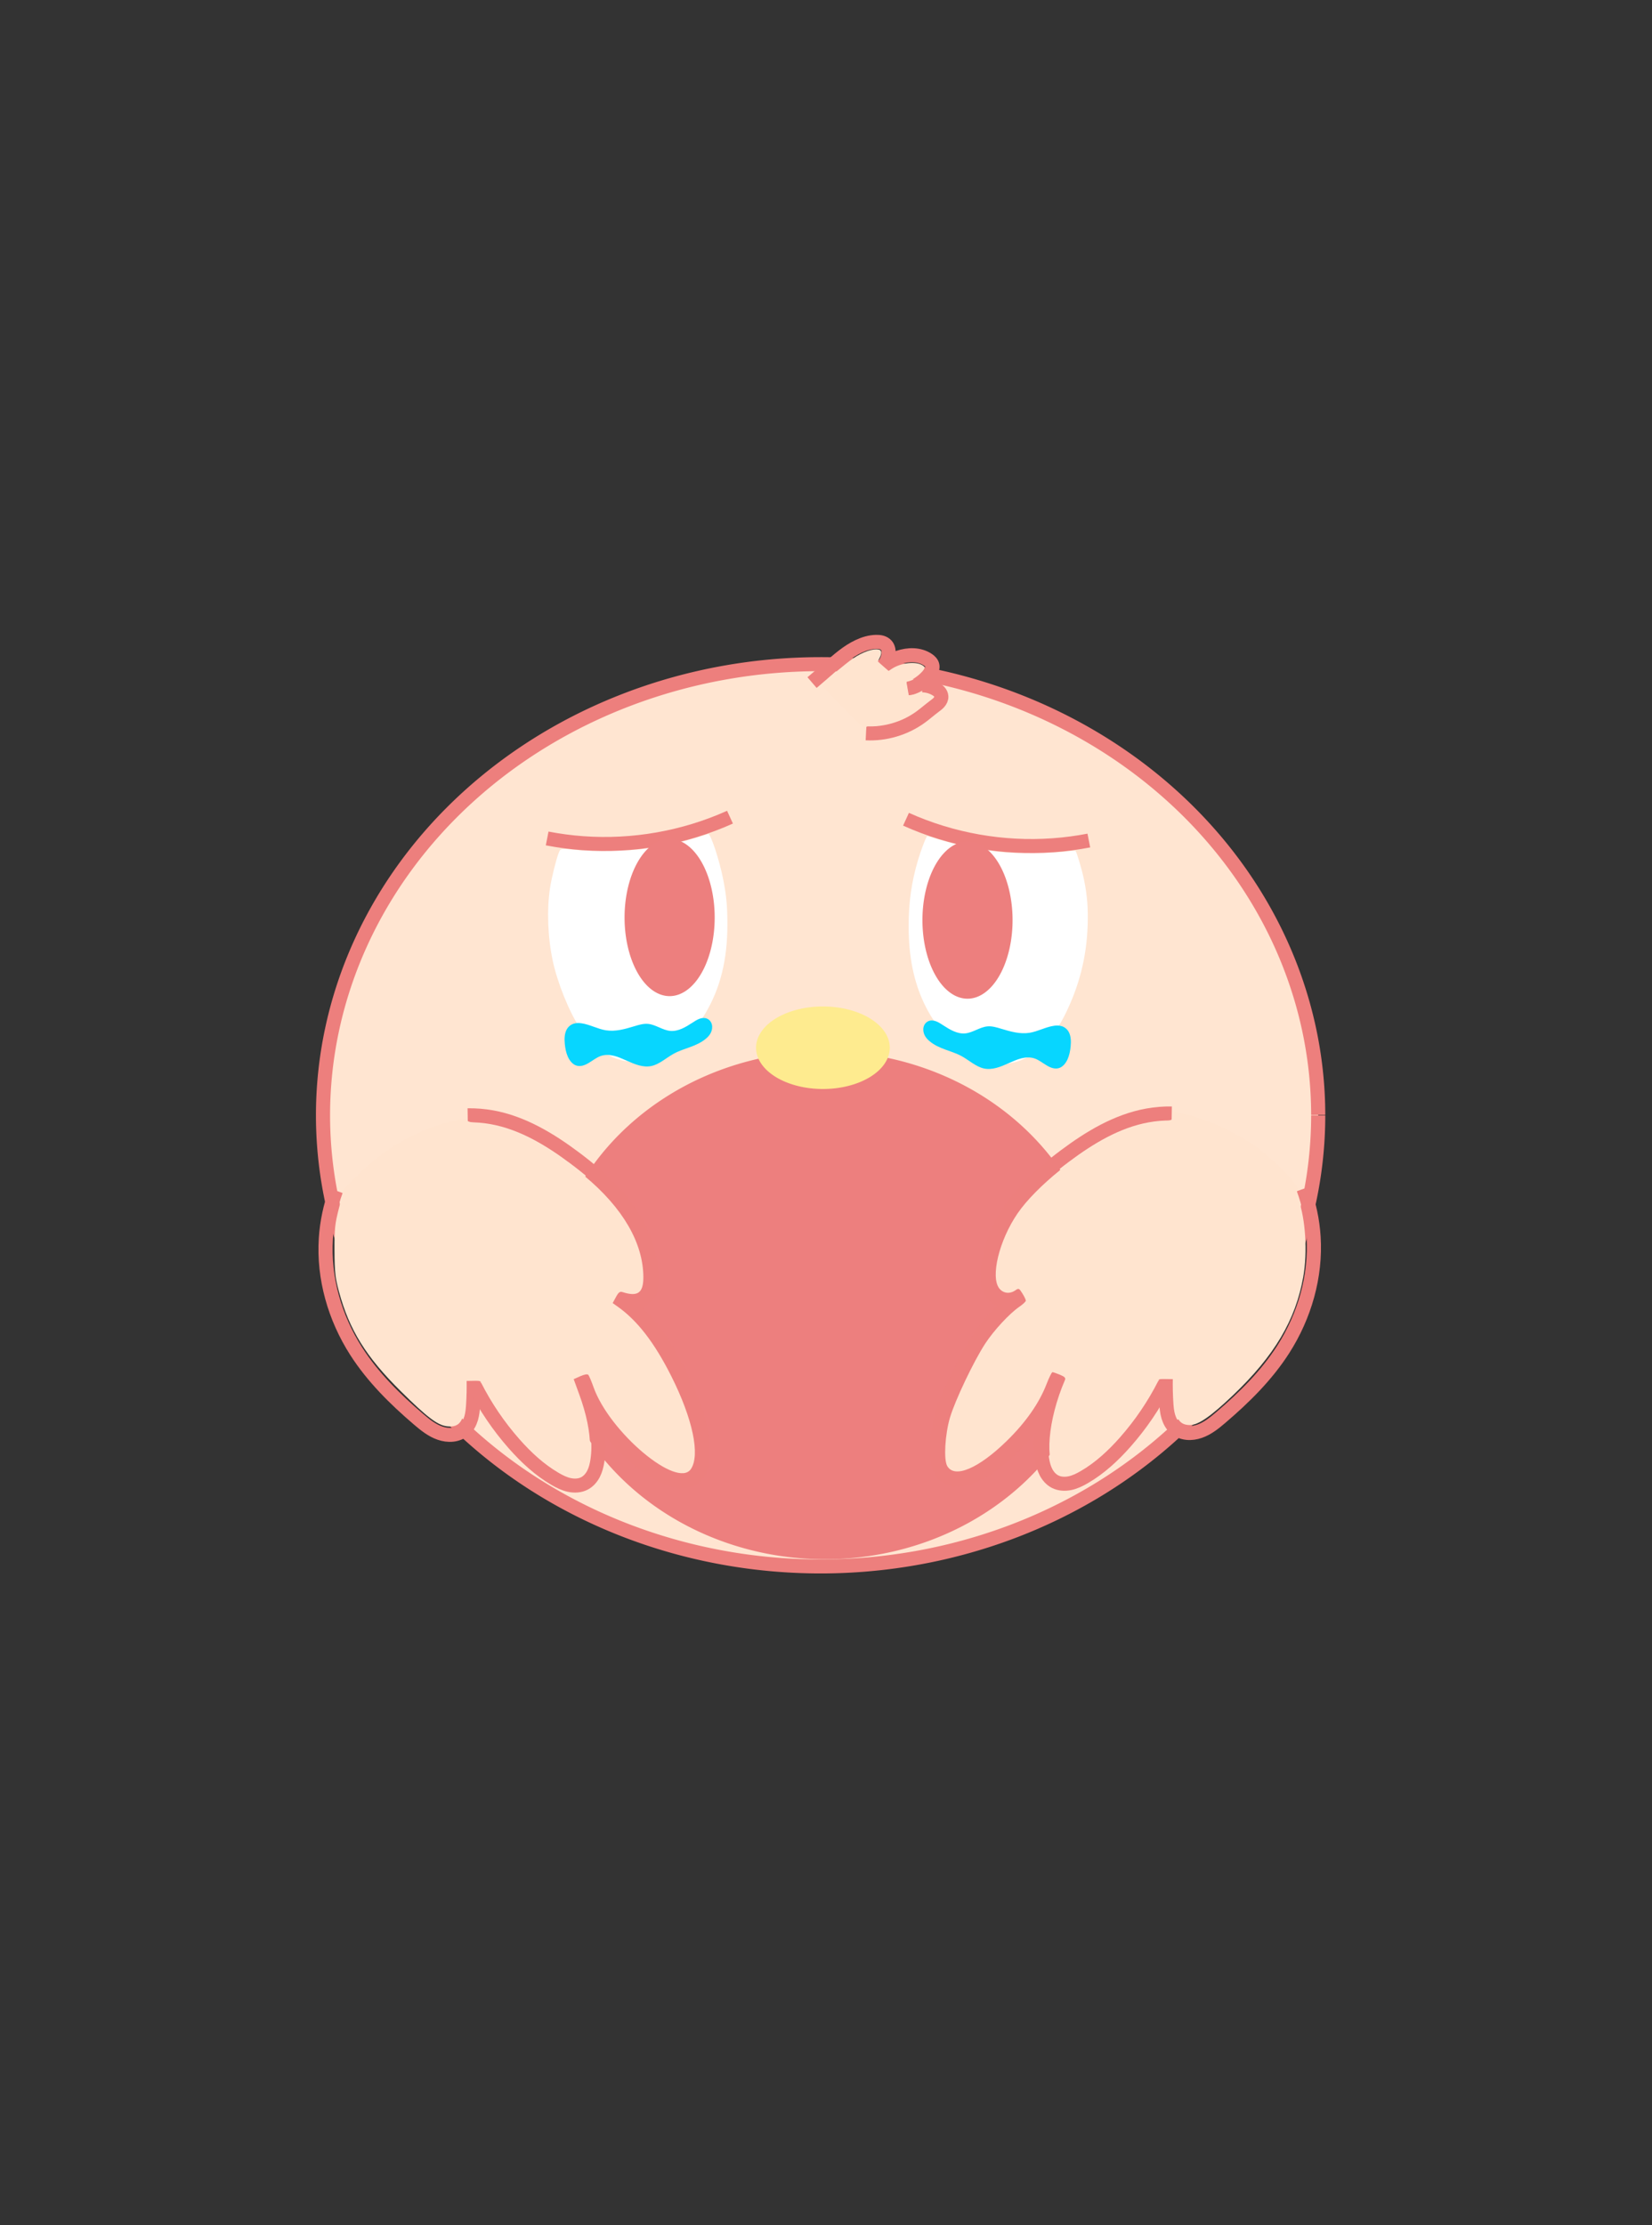<?xml version="1.0" encoding="UTF-8" standalone="no"?>
<!-- Created with Inkscape (http://www.inkscape.org/) -->

<svg
   version="1.1"
   id="svg1"
   width="297mm"
   height="400mm"
   viewBox="0 0 1122.52 1511.811"
   sodipodi:docname="doninho chorao.svg"
   inkscape:version="1.3 (0e150ed6c4, 2023-07-21)"
   xmlns:inkscape="http://www.inkscape.org/namespaces/inkscape"
   xmlns:sodipodi="http://sodipodi.sourceforge.net/DTD/sodipodi-0.dtd"
   xmlns="http://www.w3.org/2000/svg"
   xmlns:svg="http://www.w3.org/2000/svg">
  <rect x="0" y="0" width="1122.52" height="1511.811" fill="#333333" stroke="none"/>
  <defs
     id="defs1">
    <inkscape:path-effect
       effect="spiro"
       id="path-effect22"
       is_visible="true"
       lpeversion="1" />
    <inkscape:path-effect
       effect="spiro"
       id="path-effect18"
       is_visible="true"
       lpeversion="1" />
    <inkscape:path-effect
       effect="spiro"
       id="path-effect16"
       is_visible="true"
       lpeversion="1" />
    <inkscape:path-effect
       effect="spiro"
       id="path-effect14"
       is_visible="true"
       lpeversion="1" />
    <inkscape:path-effect
       effect="spiro"
       id="path-effect13"
       is_visible="true"
       lpeversion="1" />
    <inkscape:path-effect
       effect="spiro"
       id="path-effect10"
       is_visible="true"
       lpeversion="1" />
    <inkscape:path-effect
       effect="spiro"
       id="path-effect9"
       is_visible="true"
       lpeversion="1" />
    <inkscape:path-effect
       effect="spiro"
       id="path-effect8"
       is_visible="true"
       lpeversion="1" />
    <inkscape:path-effect
       effect="spiro"
       id="path-effect7"
       is_visible="true"
       lpeversion="1" />
    <inkscape:path-effect
       effect="spiro"
       id="path-effect6"
       is_visible="true"
       lpeversion="1" />
    <inkscape:path-effect
       effect="spiro"
       id="path-effect5"
       is_visible="true"
       lpeversion="1" />
    <inkscape:path-effect
       effect="spiro"
       id="path-effect4"
       is_visible="true"
       lpeversion="1" />
    <inkscape:path-effect
       effect="spiro"
       id="path-effect3"
       is_visible="true"
       lpeversion="1" />
    <inkscape:path-effect
       effect="spiro"
       id="path-effect4-7"
       is_visible="true"
       lpeversion="1" />
    <inkscape:path-effect
       effect="spiro"
       id="path-effect5-3"
       is_visible="true"
       lpeversion="1" />
    <inkscape:path-effect
       effect="spiro"
       id="path-effect6-2"
       is_visible="true"
       lpeversion="1" />
    <inkscape:path-effect
       effect="spiro"
       id="path-effect7-5"
       is_visible="true"
       lpeversion="1" />
    <inkscape:path-effect
       effect="spiro"
       id="path-effect13-5"
       is_visible="true"
       lpeversion="1" />
    <inkscape:path-effect
       effect="spiro"
       id="path-effect14-6"
       is_visible="true"
       lpeversion="1" />
    <inkscape:path-effect
       effect="spiro"
       id="path-effect16-9"
       is_visible="true"
       lpeversion="1" />
    <inkscape:path-effect
       effect="spiro"
       id="path-effect18-4"
       is_visible="true"
       lpeversion="1" />
    <inkscape:path-effect
       effect="spiro"
       id="path-effect16-9-6"
       is_visible="true"
       lpeversion="1" />
  </defs>
  <sodipodi:namedview
     id="namedview1"
     pagecolor="#505050"
     bordercolor="#eeeeee"
     borderopacity="1"
     inkscape:showpageshadow="0"
     inkscape:pageopacity="0"
     inkscape:pagecheckerboard="0"
     inkscape:deskcolor="#505050"
     showgrid="false"
     inkscape:zoom="0.59961918"
     inkscape:cx="553.68475"
     inkscape:cy="742.97156"
     inkscape:window-width="1600"
     inkscape:window-height="837"
     inkscape:window-x="-8"
     inkscape:window-y="-8"
     inkscape:window-maximized="1"
     inkscape:current-layer="layer3"
     inkscape:document-units="mm" />
  <g
     inkscape:groupmode="layer"
     id="layer3"
     inkscape:label="Layer 1">
    <g
       id="g23"
       inkscape:label="corpo"
       style="display:inline"
       transform="matrix(1.92,0,0,1.905,-530.203,-573.368)">
      <path
         style="display:inline;fill:#ffe4cf;fill-opacity:1;stroke:#000000;stroke-width:0;stroke-dasharray:none;stroke-opacity:1"
         d="m 556.316,856.634 c -28.438,-1.999 -50.947,-8.077 -74.588,-20.139 -16.753,-8.548 -31.242,-19.254 -44.533,-32.908 -8.619,-8.853 -13.001,-14.218 -19.082,-23.363 -33.133,-49.82 -32.984,-113.682 0.381,-163.473 6.204,-9.258 11.043,-15.092 19.863,-23.948 16.132,-16.197 33.128,-27.817 53.704,-36.72 24.054,-10.407 47.466,-15.21 74.279,-15.239 13.204,-0.014 20.217,0.542 32.135,2.549 54.247,9.134 100.885,42.059 124.793,88.1 10.627,20.466 15.648,40.051 16.249,63.384 0.647,25.14 -3.825,45.69 -14.818,68.102 -21.468,43.764 -62.157,75.637 -112.812,88.367 -17.218,4.327 -39.313,6.429 -55.57,5.286 z"
         id="path17" />
      <path
         style="display:inline;fill:#ffe5d1;fill-opacity:1;fill-rule:evenodd;stroke:#ed7f7d;stroke-width:5;stroke-dasharray:none;stroke-opacity:1"
         id="path1"
         sodipodi:type="arc"
         sodipodi:cx="566.56165"
         sodipodi:cy="698.77814"
         sodipodi:rx="176.10107"
         sodipodi:ry="160.91025"
         sodipodi:start="0"
         sodipodi:end="6.2822494"
         sodipodi:open="true"
         sodipodi:arc-type="arc"
         d="M 742.663,698.778 A 176.101,160.91 0 0 1 566.603,859.688 176.101,160.91 0 0 1 390.461,698.853 176.101,160.91 0 0 1 566.438,537.868 176.101,160.91 0 0 1 742.663,698.628" />
    </g>
    <path
       style="display:inline;fill:#ed7f7e;fill-opacity:1;fill-rule:evenodd;stroke:none;stroke-width:11.937;stroke-dasharray:none;stroke-opacity:1"
       id="path11"
       sodipodi:type="arc"
       sodipodi:cx="560.59021"
       sodipodi:cy="886.91388"
       sodipodi:rx="188.99884"
       sodipodi:ry="172.54749"
       sodipodi:start="0"
       sodipodi:end="6.2822494"
       sodipodi:open="true"
       sodipodi:arc-type="arc"
       d="M 749.589,886.914 A 188.999,172.547 0 0 1 560.634,1059.461 188.999,172.547 0 0 1 371.591,886.995 188.999,172.547 0 0 1 560.458,714.366 188.999,172.547 0 0 1 749.589,886.752"
       inkscape:label="barriga" />
    <g
       id="g7"
       inkscape:label="asa"
       style="display:inline"
       transform="matrix(1.92,0,0,1.905,-530.203,-573.368)">
      <path
         style="fill:none;fill-opacity:0.326;stroke:#ed7f7d;stroke-width:5;stroke-dasharray:none;stroke-opacity:1"
         d="m 395.05,725.651 c -2,5.493 -3.209,11.273 -3.581,17.107 -0.895,14.068 3.181,28.285 10.742,40.181 5.887,9.264 13.76,17.108 22.08,24.268 2.29,1.97 4.686,3.935 7.539,4.926 1.427,0.496 2.956,0.735 4.458,0.575 1.502,-0.16 2.975,-0.732 4.116,-1.722 1.229,-1.067 2.023,-2.567 2.48,-4.129 0.457,-1.562 0.6,-3.198 0.703,-4.822 0.181,-2.847 0.247,-5.701 0.199,-8.553"
         id="path4"
         inkscape:path-effect="#path-effect4"
         inkscape:original-d="m 395.04989,725.65055 c -1.06089,5.63599 -2.38701,11.4046 -3.58051,17.1069 -1.19351,5.70229 7.16102,26.78754 10.74154,40.1813 3.58051,13.39377 14.71988,16.17862 22.07982,24.26792 7.35995,8.08931 10.74154,2.51962 16.11231,3.77943 5.37077,1.25981 2.12178,-5.96752 3.18268,-8.95128 1.06089,-2.98376 0.13261,-5.7023 0.19891,-8.55345" />
      <path
         style="fill:none;fill-opacity:0.326;stroke:#ed7f7d;stroke-width:5;stroke-dasharray:none;stroke-opacity:1"
         d="m 444.182,795.272 c 3.744,7.446 8.435,14.416 13.924,20.687 4.229,4.832 8.98,9.287 14.521,12.532 1.574,0.921 3.228,1.751 5.011,2.137 1.782,0.386 3.716,0.298 5.333,-0.545 1.408,-0.734 2.493,-1.997 3.217,-3.411 0.723,-1.414 1.108,-2.977 1.358,-4.546 1.04,-6.504 -0.141,-13.172 -1.989,-19.494 -1.048,-3.585 -2.311,-7.108 -3.779,-10.543"
         id="path5"
         inkscape:path-effect="#path-effect5"
         inkscape:original-d="m 444.18248,795.27163 c 4.6414,6.8295 9.28281,13.79161 13.92421,20.68741 4.64141,6.8958 9.68065,8.35453 14.52097,12.53179 4.84033,4.17727 6.8958,1.06089 10.34371,1.59134 3.4479,0.53045 3.05006,-5.30446 4.5751,-7.95669 1.52503,-2.65224 -1.32612,-12.99594 -1.98918,-19.49391 -0.66306,-6.49796 -2.51962,-7.02841 -3.77943,-10.54262" />
      <path
         style="fill:none;fill-opacity:0.326;stroke:#ed7f7d;stroke-width:5;stroke-dasharray:none;stroke-opacity:1"
         d="m 487.348,802.234 c 3.874,7.013 8.941,13.364 14.919,18.698 3.318,2.961 6.937,5.624 10.94,7.559 1.707,0.825 3.51,1.523 5.4,1.684 1.889,0.16 3.888,-0.268 5.342,-1.485 1.061,-0.888 1.773,-2.142 2.187,-3.463 0.414,-1.321 0.547,-2.713 0.598,-4.096 0.403,-10.816 -4.006,-21.204 -8.951,-30.832 -4.367,-8.502 -9.4,-16.962 -16.908,-22.875 -1.388,-1.093 -2.851,-2.091 -4.376,-2.984"
         id="path6"
         inkscape:path-effect="#path-effect6"
         inkscape:original-d="m 487.34755,802.23374 c 4.90663,6.10013 9.94587,12.46549 14.9188,18.69823 4.97293,6.23275 7.29364,5.03924 10.94046,7.55886 3.64681,2.51962 7.16102,0.13261 10.74153,0.19892 3.58052,0.0663 1.85657,-5.03924 2.78485,-7.55886 0.92828,-2.51962 -5.96752,-20.5548 -8.95129,-30.83219 -2.98376,-10.2774 -11.27198,-15.25033 -16.90797,-22.8755 -5.63599,-7.62517 -2.91746,-1.98917 -4.37618,-2.98376"
         transform="translate(-1.969,-0.844)" />
      <path
         style="fill:none;fill-opacity:0.326;stroke:#ed7f7d;stroke-width:5;stroke-dasharray:none;stroke-opacity:1"
         d="m 442.785,698.497 c 2.874,-0.046 5.752,0.19 8.58,0.703 10.807,1.962 20.486,7.875 29.256,14.488 9.629,7.26 18.759,15.834 23.63,26.865 2.059,4.663 3.308,9.684 3.657,14.769 0.137,1.999 0.122,4.081 -0.703,5.908 -0.716,1.584 -2.035,2.885 -3.629,3.579 -1.593,0.694 -3.445,0.773 -5.092,0.219"
         id="path7"
         inkscape:path-effect="#path-effect7"
         inkscape:original-d="m 442.78452,698.4968 c 2.81311,0.14065 5.72,0.46885 8.58,0.70328 2.86,0.23442 19.50428,9.65836 29.25641,14.48754 9.75214,4.82919 15.75345,17.91018 23.63018,26.86527 7.87673,8.95508 2.43803,9.8459 3.65705,14.76886 1.21902,4.92295 -0.46885,3.93836 -0.70328,5.90754 -0.23442,1.96918 -5.81377,2.53181 -8.72066,3.79771"
         transform="translate(-1.125,0.281)" />
      <path
         style="fill:#ffe4cf;fill-opacity:1;stroke:#ed7f7d;stroke-width:0;stroke-dasharray:none;stroke-opacity:1"
         d="m 475.182,826.608 c -9.201,-4.864 -20.472,-17.418 -27.357,-30.469 -1.441,-2.731 -1.534,-2.792 -4.275,-2.792 h -2.802 v 5.62 c 0,8.565 -1.705,11.369 -6.521,10.723 -3.319,-0.445 -7.034,-3.302 -16.23,-12.478 -12.355,-12.329 -18.247,-21.905 -21.907,-35.606 -1.302,-4.872 -1.529,-6.988 -1.566,-14.546 -0.038,-7.908 0.138,-9.547 1.661,-15.482 l 1.703,-6.638 4.921,-4.943 c 9.718,-9.762 21.793,-16.506 34.843,-19.462 2.953,-0.669 3.685,-0.685 3.685,-0.08 0,0.506 1.716,0.975 5.206,1.423 11.65,1.494 23.089,7.329 36.615,18.678 13.446,11.282 20.641,23.804 20.671,35.975 0.014,5.613 -1.992,7.058 -7.362,5.303 -0.935,-0.306 -1.419,0.061 -2.338,1.77 l -1.158,2.155 1.748,1.245 c 7.007,4.991 13.061,12.904 19.023,24.869 7.543,15.135 10.244,27.998 6.939,33.042 -4.778,7.292 -28.841,-13.082 -34.498,-29.209 -0.739,-2.108 -1.572,-4.076 -1.849,-4.373 -0.302,-0.324 -1.439,-0.119 -2.833,0.509 l -2.328,1.05 1.972,5.449 c 2.538,7.011 3.825,13.316 3.821,18.714 -0.004,5.455 -0.81,8.348 -2.75,9.874 -2.023,1.591 -3.551,1.521 -7.035,-0.321 z"
         id="path20" />
    </g>
    <g
       id="g7-2"
       inkscape:label="asa"
       transform="matrix(-1.92,0,0,1.905,1644.182,-574.607)"
       style="display:inline">
      <path
         style="fill:none;fill-opacity:0.326;stroke:#ed7f7d;stroke-width:5;stroke-dasharray:none;stroke-opacity:1"
         d="m 395.05,725.651 c -2,5.493 -3.209,11.273 -3.581,17.107 -0.895,14.068 3.181,28.285 10.742,40.181 5.887,9.264 13.76,17.108 22.08,24.268 2.29,1.97 4.686,3.935 7.539,4.926 1.427,0.496 2.956,0.735 4.458,0.575 1.502,-0.16 2.975,-0.732 4.116,-1.722 1.229,-1.067 2.023,-2.567 2.48,-4.129 0.457,-1.562 0.6,-3.198 0.703,-4.822 0.181,-2.847 0.247,-5.701 0.199,-8.553"
         id="path4-7"
         inkscape:path-effect="#path-effect4-7"
         inkscape:original-d="m 395.04989,725.65055 c -1.06089,5.63599 -2.38701,11.4046 -3.58051,17.1069 -1.19351,5.70229 7.16102,26.78754 10.74154,40.1813 3.58051,13.39377 14.71988,16.17862 22.07982,24.26792 7.35995,8.08931 10.74154,2.51962 16.11231,3.77943 5.37077,1.25981 2.12178,-5.96752 3.18268,-8.95128 1.06089,-2.98376 0.13261,-5.7023 0.19891,-8.55345" />
      <path
         style="fill:none;fill-opacity:0.326;stroke:#ed7f7d;stroke-width:5;stroke-dasharray:none;stroke-opacity:1"
         d="m 444.182,795.272 c 3.744,7.446 8.435,14.416 13.924,20.687 4.229,4.832 8.98,9.287 14.521,12.532 1.574,0.921 3.228,1.751 5.011,2.137 1.782,0.386 3.716,0.298 5.333,-0.545 1.408,-0.734 2.493,-1.997 3.217,-3.411 0.723,-1.414 1.108,-2.977 1.358,-4.546 1.04,-6.504 -0.141,-13.172 -1.989,-19.494 -1.048,-3.585 -2.311,-7.108 -3.779,-10.543"
         id="path5-6"
         inkscape:path-effect="#path-effect5-3"
         inkscape:original-d="m 444.18248,795.27163 c 4.6414,6.8295 9.28281,13.79161 13.92421,20.68741 4.64141,6.8958 9.68065,8.35453 14.52097,12.53179 4.84033,4.17727 6.8958,1.06089 10.34371,1.59134 3.4479,0.53045 3.05006,-5.30446 4.5751,-7.95669 1.52503,-2.65224 -1.32612,-12.99594 -1.98918,-19.49391 -0.66306,-6.49796 -2.51962,-7.02841 -3.77943,-10.54262" />
      <path
         style="fill:none;fill-opacity:0.326;stroke:#ed7f7d;stroke-width:5;stroke-dasharray:none;stroke-opacity:1"
         d="m 487.348,802.234 c 3.874,7.013 8.941,13.364 14.919,18.698 3.318,2.961 6.937,5.624 10.94,7.559 1.707,0.825 3.51,1.523 5.4,1.684 1.889,0.16 3.888,-0.268 5.342,-1.485 1.061,-0.888 1.773,-2.142 2.187,-3.463 0.414,-1.321 0.547,-2.713 0.598,-4.096 0.403,-10.816 -4.006,-21.204 -8.951,-30.832 -4.367,-8.502 -9.4,-16.962 -16.908,-22.875 -1.388,-1.093 -2.851,-2.091 -4.376,-2.984"
         id="path6-8"
         inkscape:path-effect="#path-effect6-2"
         inkscape:original-d="m 487.34755,802.23374 c 4.90663,6.10013 9.94587,12.46549 14.9188,18.69823 4.97293,6.23275 7.29364,5.03924 10.94046,7.55886 3.64681,2.51962 7.16102,0.13261 10.74153,0.19892 3.58052,0.0663 1.85657,-5.03924 2.78485,-7.55886 0.92828,-2.51962 -5.96752,-20.5548 -8.95129,-30.83219 -2.98376,-10.2774 -11.27198,-15.25033 -16.90797,-22.8755 -5.63599,-7.62517 -2.91746,-1.98917 -4.37618,-2.98376"
         transform="translate(-1.969,-0.844)" />
      <path
         style="fill:none;fill-opacity:0.326;stroke:#ed7f7d;stroke-width:5;stroke-dasharray:none;stroke-opacity:1"
         d="m 442.785,698.497 c 2.874,-0.046 5.752,0.19 8.58,0.703 10.807,1.962 20.486,7.875 29.256,14.488 9.629,7.26 18.759,15.834 23.63,26.865 2.059,4.663 3.308,9.684 3.657,14.769 0.137,1.999 0.122,4.081 -0.703,5.908 -0.716,1.584 -2.035,2.885 -3.629,3.579 -1.593,0.694 -3.445,0.773 -5.092,0.219"
         id="path7-1"
         inkscape:path-effect="#path-effect7-5"
         inkscape:original-d="m 442.78452,698.4968 c 2.81311,0.14065 5.72,0.46885 8.58,0.70328 2.86,0.23442 19.50428,9.65836 29.25641,14.48754 9.75214,4.82919 15.75345,17.91018 23.63018,26.86527 7.87673,8.95508 2.43803,9.8459 3.65705,14.76886 1.21902,4.92295 -0.46885,3.93836 -0.70328,5.90754 -0.23442,1.96918 -5.81377,2.53181 -8.72066,3.79771"
         transform="translate(-1.125,0.281)" />
      <path
         style="fill:#ffe4cf;fill-opacity:1;stroke:#ed7f7d;stroke-width:0;stroke-dasharray:none;stroke-opacity:1"
         d="m 650.515,826.382 c -4.578,-3.601 -3.295,-18.982 2.764,-33.152 0.332,-0.776 -0.065,-1.209 -1.759,-1.916 -1.203,-0.503 -2.397,-0.914 -2.653,-0.914 -0.256,0 -1.202,1.924 -2.102,4.275 -2.589,6.765 -7.342,13.615 -14.012,20.195 -10.069,9.933 -18.563,13.544 -21.133,8.985 -1.289,-2.287 -0.784,-11.192 0.978,-17.24 1.77,-6.076 8.373,-20.062 12.436,-26.343 3.066,-4.74 8.584,-10.753 12.11,-13.196 1.27,-0.88 2.309,-1.865 2.309,-2.188 0,-0.323 -0.552,-1.481 -1.227,-2.573 -1.154,-1.867 -1.303,-1.933 -2.49,-1.101 -1.966,1.377 -4.28,1.104 -5.674,-0.669 -3.213,-4.085 -0.063,-17.168 6.44,-26.744 6.494,-9.563 22.143,-22.294 34.424,-28.007 6.191,-2.879 10.792,-4.218 16.435,-4.782 3.857,-0.386 3.98,-0.448 3.98,-2.027 v -1.629 l 3.98,0.882 c 8.463,1.875 19.751,7.202 26.751,12.624 6.862,5.315 14.803,13.869 13.578,14.626 -0.529,0.327 -0.476,1.064 0.216,3.026 2.572,7.291 3.316,18.971 1.771,27.83 -2.689,15.422 -10.195,28.187 -24.857,42.275 -7.869,7.561 -12.277,10.635 -15.264,10.644 -4.133,0.013 -5.577,-2.921 -5.582,-11.345 l -0.003,-5.159 h -2.839 c -2.7,0 -2.89,0.108 -3.893,2.211 -1.453,3.05 -7.074,11.62 -9.959,15.183 -6.205,7.665 -12.74,13.378 -18.221,15.93 -3.782,1.761 -4.599,1.798 -6.504,0.3 z"
         id="path21"
         transform="matrix(-1,0,0,1,1132.748,0.65)" />
    </g>
    <path
       style="display:inline;fill:#feeb8f;fill-opacity:1;fill-rule:evenodd;stroke-width:2.134"
       id="path12"
       sodipodi:type="arc"
       sodipodi:cx="559.17316"
       sodipodi:cy="711.89954"
       sodipodi:rx="45.4384"
       sodipodi:ry="28.039452"
       sodipodi:start="0"
       sodipodi:end="6.2822494"
       sodipodi:open="true"
       sodipodi:arc-type="arc"
       d="m 604.612,711.9 a 45.438,28.039 0 0 1 -45.428,28.039 45.438,28.039 0 0 1 -45.449,-28.026 45.438,28.039 0 0 1 45.407,-28.053 45.438,28.039 0 0 1 45.47,28.013"
       inkscape:label="nariz" />
    <g
       id="g10"
       inkscape:label="cabelo"
       style="display:inline"
       transform="matrix(1.92,0,0,1.905,-530.203,-573.368)">
      <path
         style="fill:none;fill-opacity:0.326;stroke:#ed7f7d;stroke-width:5;stroke-dasharray:none;stroke-opacity:1"
         d="m 563.533,544.437 c 2.005,-1.705 3.994,-3.429 5.968,-5.172 3.282,-2.899 6.582,-5.89 10.543,-7.758 1.934,-0.912 4.028,-1.545 6.166,-1.591 0.65,-0.014 1.306,0.027 1.931,0.205 0.625,0.178 1.219,0.502 1.65,0.988 0.373,0.422 0.612,0.952 0.731,1.502 0.119,0.55 0.123,1.121 0.065,1.681 -0.159,1.53 -0.793,3.007 -1.79,4.177"
         id="path8"
         inkscape:path-effect="#path-effect8"
         inkscape:original-d="m 563.5329,544.43683 c 1.98917,-1.72395 3.97835,-3.4479 5.96752,-5.17185 1.98917,-1.72395 7.02841,-5.17185 10.54262,-7.75778 3.51421,-2.58592 4.11096,-1.06089 6.16644,-1.59134 2.05548,-0.53044 2.38701,0.79567 3.58051,1.19351 1.19351,0.39783 0.53045,2.12178 0.79567,3.18268 0.26522,1.06089 -1.1935,2.78484 -1.79026,4.17726" />
      <path
         style="fill:none;fill-opacity:0.326;stroke:#ed7f7d;stroke-width:5;stroke-dasharray:none;stroke-opacity:1"
         d="m 591.381,538.27 c 1.423,-0.922 2.965,-1.659 4.575,-2.188 1.702,-0.559 3.494,-0.885 5.283,-0.801 1.789,0.084 3.577,0.593 5.06,1.596 0.36,0.244 0.704,0.518 0.987,0.847 0.284,0.33 0.507,0.718 0.604,1.142 0.101,0.441 0.063,0.907 -0.057,1.343 -0.12,0.437 -0.319,0.848 -0.54,1.243 -1.682,3.003 -4.764,5.183 -8.156,5.769"
         id="path9"
         inkscape:path-effect="#path-effect9"
         inkscape:original-d="m 591.38133,538.27039 c 1.45873,-0.72936 3.05007,-1.45872 4.5751,-2.18809 1.52503,-0.72936 6.8958,0.53045 10.3437,0.79567 3.4479,0.26523 1.0609,1.32612 1.59134,1.98918 0.53045,0.66305 -0.39783,1.72395 -0.59675,2.58592 -0.19892,0.86198 -5.43707,3.84574 -8.15561,5.76861"
         transform="translate(-1.79,-0.597)" />
      <path
         style="fill:none;fill-opacity:0.326;stroke:#ed7f7d;stroke-width:5;stroke-dasharray:none;stroke-opacity:1"
         d="m 584.817,563.732 c 6.836,0.34 13.768,-1.732 19.295,-5.769 1.639,-1.197 3.154,-2.557 4.774,-3.779 0.613,-0.463 1.248,-0.911 1.751,-1.492 0.252,-0.29 0.469,-0.613 0.619,-0.966 0.151,-0.353 0.233,-0.738 0.216,-1.122 -0.028,-0.617 -0.316,-1.203 -0.722,-1.668 -0.406,-0.465 -0.925,-0.82 -1.466,-1.117 -1.396,-0.766 -2.983,-1.18 -4.575,-1.194"
         id="path10"
         inkscape:path-effect="#path-effect10"
         inkscape:original-d="m 584.81706,563.73182 c 6.29905,-1.92287 12.86332,-3.84574 19.29498,-5.76861 6.43166,-1.92286 3.18268,-2.51962 4.77402,-3.77943 1.59134,-1.25981 1.72395,-2.38701 2.58592,-3.58051 0.86198,-1.1935 -1.45872,-1.85656 -2.18809,-2.78484 -0.72936,-0.92828 -3.05006,-0.79567 -4.5751,-1.19351"
         transform="translate(-2.188,-1.194)" />
      <path
         style="fill:#ffe4cf;fill-opacity:1;stroke:#ed7f7d;stroke-width:0;stroke-dasharray:none;stroke-opacity:1"
         d="m 574.467,553.326 c -4.239,-4.32 -7.669,-7.957 -7.622,-8.083 0.205,-0.555 8.879,-7.846 11.186,-9.402 3.61,-2.435 7.185,-3.654 9.22,-3.143 0.954,0.239 1.015,1.319 0.168,2.98 -0.324,0.636 -0.59,1.184 -0.59,1.217 0,0.033 0.853,0.809 1.896,1.724 l 1.896,1.664 1.146,-0.758 c 3.027,-2.003 7.717,-2.693 10.327,-1.518 0.759,0.342 1.246,0.757 1.246,1.064 0,1.296 -4.167,4.714 -5.748,4.714 -0.722,0 -0.799,0.629 -0.36,2.978 l 0.407,2.181 1.097,-0.067 c 0.603,-0.037 1.687,-0.328 2.409,-0.647 0.721,-0.319 1.311,-0.455 1.311,-0.302 0,0.153 0.365,0.281 0.811,0.285 0.446,0.004 1.408,0.28 2.137,0.614 l 1.327,0.608 -1.179,1.036 c -2.479,2.179 -7.055,5.457 -8.941,6.405 -3.636,1.829 -8.858,3.122 -12.601,3.122 -1.109,0 -1.305,0.089 -1.305,0.59 0,0.324 -0.119,0.59 -0.264,0.59 -0.145,0 -3.732,-3.534 -7.971,-7.854 z"
         id="path23" />
    </g>
    <g
       id="g14"
       inkscape:label="olho"
       style="display:inline;stroke-width:0.5;stroke-dasharray:none"
       transform="matrix(1.92,0,0,1.905,-530.203,-573.368)">
      <path
         style="display:inline;fill:#ffffff;fill-opacity:1;stroke:none;stroke-width:0;stroke-dasharray:none;stroke-opacity:1"
         d="m 496.026,679.124 c -2.597,-0.726 -3.907,-1.323 -6.339,-2.89 -2.698,-1.738 -6.083,-5.195 -8.188,-8.362 -3.856,-5.802 -8.08,-16.322 -9.754,-24.291 -1.758,-8.37 -2.113,-18.266 -0.931,-25.944 0.561,-3.647 2.16,-10.152 3.043,-12.382 0.685,-1.73 0.305,-1.674 7.065,-1.048 5.25,0.486 18.227,0.256 22.872,-0.405 7.588,-1.08 12.319,-2.096 18.652,-4.004 2.127,-0.641 4.065,-1.241 4.307,-1.334 0.85,-0.326 3.983,9.206 5.361,16.314 1.105,5.698 1.447,9.385 1.458,15.683 0.021,12.819 -2.459,22.93 -7.876,32.104 -4.913,8.321 -12.635,14.69 -20.062,16.547 -2.977,0.744 -6.971,0.749 -9.608,0.012 z"
         id="path25" />
      <path
         style="display:inline;fill:none;fill-opacity:0.526;stroke:#ed7f7d;stroke-width:5;stroke-dasharray:none;stroke-opacity:1"
         d="m 469.79,600.038 c 4.181,0.814 8.411,1.378 12.659,1.688 17.758,1.297 35.828,-1.927 52.043,-9.283"
         id="path14"
         inkscape:path-effect="#path-effect14"
         inkscape:original-d="m 469.79043,600.03772 c 4.12591,0.56263 8.43935,1.12525 12.65903,1.68787 4.21967,0.56263 34.6951,-6.18885 52.04265,-9.28328" />
      <path
         style="display:inline;fill:#ed7f7e;fill-opacity:1;fill-rule:evenodd;stroke-width:1.279;stroke-dasharray:none"
         id="path15"
         sodipodi:type="arc"
         sodipodi:cx="513.12793"
         sodipodi:cy="628.23645"
         sodipodi:rx="15.947622"
         sodipodi:ry="28.038631"
         sodipodi:start="0"
         sodipodi:end="6.2822494"
         sodipodi:open="true"
         sodipodi:arc-type="arc"
         d="m 529.076,628.236 a 15.948,28.039 0 0 1 -15.944,28.039 15.948,28.039 0 0 1 -15.951,-28.026 15.948,28.039 0 0 1 15.936,-28.052 15.948,28.039 0 0 1 15.959,28.012" />
    </g>
    <g
       id="g14-4"
       inkscape:label="olho"
       transform="matrix(-1.92,0,0,1.905,1641.848,-571.959)"
       style="display:inline;stroke-width:0.5;stroke-dasharray:none">
      <path
         style="display:inline;fill:#ffffff;fill-opacity:1;stroke:none;stroke-width:0;stroke-dasharray:none;stroke-opacity:1"
         d="m 627.949,680.289 c -9.512,-1.398 -18.984,-9.674 -24.487,-21.394 -3.726,-7.936 -5.474,-16.712 -5.488,-27.548 -0.011,-8.476 1.037,-15.917 3.327,-23.626 1.203,-4.049 2.932,-8.509 3.299,-8.509 0.164,0 1.57,0.407 3.123,0.905 6.556,2.1 14.835,3.839 22.591,4.744 4.576,0.534 18.445,0.456 22.996,-0.129 1.946,-0.25 3.624,-0.367 3.729,-0.26 0.438,0.447 2.352,7.034 3.026,10.411 1.115,5.588 1.458,10 1.258,16.17 -0.371,11.466 -3.067,21.994 -8.299,32.412 -6.06,12.065 -15.296,18.263 -25.075,16.826 z"
         id="path24"
         transform="matrix(-1,0,0,1,1131.532,-0.74)" />
      <path
         style="display:inline;fill:none;fill-opacity:0.526;stroke:none;stroke-width:0.5;stroke-dasharray:none;stroke-opacity:1"
         d="m 474.291,602.851 c -2.145,5.601 -3.567,11.479 -4.22,17.441 -1.487,13.587 1.082,27.51 6.751,39.946 2.065,4.531 4.57,8.925 8.01,12.525 3.44,3.6 7.891,6.376 12.807,7.167 3.776,0.607 7.694,0.022 11.25,-1.384 3.556,-1.406 6.762,-3.612 9.567,-6.211 5.041,-4.672 8.817,-10.624 11.32,-17.025 2.503,-6.401 3.761,-13.247 4.152,-20.109 0.763,-13.369 -1.77,-26.913 -7.314,-39.102"
         id="path13-8"
         inkscape:path-effect="#path-effect13-5"
         inkscape:original-d="m 474.29142,602.85084 c -1.40656,5.72 -2.81312,11.62755 -4.21967,17.44132 -1.40656,5.81377 4.50098,26.63084 6.75148,39.94625 2.25049,13.31542 13.87804,13.12788 20.81706,19.69182 6.93902,6.56394 13.87804,-5.06361 20.81706,-7.59542 6.93902,-2.5318 10.31476,-24.75542 15.47214,-37.13313 5.15738,-12.37771 -4.87607,-26.06821 -7.3141,-39.10232" />
      <path
         style="display:inline;fill:none;fill-opacity:0.526;stroke:#ed7f7d;stroke-width:5;stroke-dasharray:none;stroke-opacity:1"
         d="m 469.79,600.038 c 4.181,0.814 8.411,1.378 12.659,1.688 17.758,1.297 35.828,-1.927 52.043,-9.283"
         id="path14-0"
         inkscape:path-effect="#path-effect14-6"
         inkscape:original-d="m 469.79043,600.03772 c 4.12591,0.56263 8.43935,1.12525 12.65903,1.68787 4.21967,0.56263 34.6951,-6.18885 52.04265,-9.28328" />
      <path
         style="display:inline;fill:#07d6ff;fill-opacity:1;stroke:none;stroke-width:1;stroke-dasharray:none;stroke-opacity:1"
         d="m 467.172,671.468 c 0.738,-1.077 1.934,-1.786 3.197,-2.12 1.263,-0.334 2.594,-0.32 3.891,-0.173 3.891,0.439 7.578,2.037 11.466,2.502 4.466,0.533 8.959,-0.451 13.342,-1.459 2.125,-0.489 4.287,-0.988 6.462,-0.834 3.574,0.254 6.85,2.247 10.423,2.502 1.822,0.13 3.654,-0.201 5.392,-0.762 1.738,-0.561 3.393,-1.349 5.032,-2.156 1.08,-0.532 2.163,-1.076 3.321,-1.402 1.158,-0.326 2.412,-0.424 3.558,-0.058 0.511,0.163 0.995,0.418 1.399,0.771 0.404,0.353 0.724,0.805 0.895,1.314 0.162,0.485 0.185,1.012 0.093,1.516 -0.092,0.503 -0.297,0.983 -0.573,1.414 -0.551,0.862 -1.371,1.518 -2.231,2.074 -2.268,1.467 -4.873,2.323 -7.475,3.047 -2.603,0.724 -5.249,1.335 -7.743,2.373 -3.491,1.453 -6.695,3.744 -10.423,4.378 -3.928,0.667 -7.901,-0.595 -11.674,-1.876 -1.989,-0.676 -3.984,-1.363 -6.05,-1.75 -2.065,-0.386 -4.221,-0.462 -6.25,0.082 -1.995,0.535 -3.781,1.642 -5.667,2.485 -0.943,0.422 -1.921,0.78 -2.938,0.961 -1.017,0.181 -2.078,0.179 -3.069,-0.11 -1.579,-0.461 -2.89,-1.634 -3.741,-3.042 -0.85,-1.408 -1.273,-3.038 -1.471,-4.671 -0.104,-0.858 -0.149,-1.729 -0.038,-2.586 0.111,-0.857 0.383,-1.704 0.872,-2.417 z"
         id="path16-5"
         transform="matrix(0.752,0,0,1,125.534,-3.056)"
         inkscape:original-d="m 467.17151,671.46784 c 0.27796,-1.66772 4.72522,-1.52874 7.08783,-2.29312 2.36261,-0.76437 7.64374,1.66773 11.46561,2.50159 3.82187,0.83386 8.89454,-0.97284 13.3418,-1.45926 4.44727,-0.48642 4.30829,-0.55591 6.46244,-0.83386 2.15414,-0.27796 6.94885,1.66772 10.42328,2.50158 3.47443,0.83387 6.94886,-1.94567 10.42328,-2.91851 3.47443,-0.97284 4.58625,-0.97284 6.87937,-1.45926 2.29312,-0.48642 1.52875,1.38977 2.29312,2.08465 0.76438,0.69489 -1.8067,3.33545 -2.71005,5.00318 -0.90335,1.66772 -10.14533,3.6134 -15.21799,5.4201 -5.07267,1.80671 -6.94886,2.91852 -10.42329,4.37778 -3.47442,1.45926 -7.78271,-1.25079 -11.67407,-1.87619 -3.89136,-0.62539 -8.19965,-1.11181 -12.29947,-1.66772 -4.09983,-0.55591 -7.78272,2.22363 -11.67408,3.33545 -3.89136,1.11181 -3.47443,-5.14215 -5.21164,-7.71323 -1.73722,-2.57108 0.55591,-3.33545 0.83386,-5.00318 z"
         inkscape:path-effect="#path-effect16-9" />
      <path
         style="display:inline;fill:#ed7f7e;fill-opacity:1;fill-rule:evenodd;stroke-width:1.279;stroke-dasharray:none"
         id="path15-8"
         sodipodi:type="arc"
         sodipodi:cx="-512.72913"
         sodipodi:cy="628.41687"
         sodipodi:rx="15.947622"
         sodipodi:ry="28.038631"
         sodipodi:start="0"
         sodipodi:end="6.2822494"
         sodipodi:open="true"
         sodipodi:arc-type="arc"
         d="m -496.781,628.417 a 15.948,28.039 0 0 1 -15.944,28.039 15.948,28.039 0 0 1 -15.951,-28.026 15.948,28.039 0 0 1 15.936,-28.052 15.948,28.039 0 0 1 15.959,28.012"
         transform="scale(-1,1)" />
    </g>
    <path
       style="display:inline;fill:#07d6ff;fill-opacity:1;stroke:none;stroke-width:1;stroke-dasharray:none;stroke-opacity:1"
       d="m 467.172,671.468 c 0.738,-1.077 1.934,-1.786 3.197,-2.12 1.263,-0.334 2.594,-0.32 3.891,-0.173 3.891,0.439 7.578,2.037 11.466,2.502 4.466,0.533 8.959,-0.451 13.342,-1.459 2.125,-0.489 4.287,-0.988 6.462,-0.834 3.574,0.254 6.85,2.247 10.423,2.502 1.822,0.13 3.654,-0.201 5.392,-0.762 1.738,-0.561 3.393,-1.349 5.032,-2.156 1.08,-0.532 2.163,-1.076 3.321,-1.402 1.158,-0.326 2.412,-0.424 3.558,-0.058 0.511,0.163 0.995,0.418 1.399,0.771 0.404,0.353 0.724,0.805 0.895,1.314 0.162,0.485 0.185,1.012 0.093,1.516 -0.092,0.503 -0.297,0.983 -0.573,1.414 -0.551,0.862 -1.371,1.518 -2.231,2.074 -2.268,1.467 -4.873,2.323 -7.475,3.047 -2.603,0.724 -5.249,1.335 -7.743,2.373 -3.491,1.453 -6.695,3.744 -10.423,4.378 -3.928,0.667 -7.901,-0.595 -11.674,-1.876 -1.989,-0.676 -3.984,-1.363 -6.05,-1.75 -2.065,-0.386 -4.221,-0.462 -6.25,0.082 -1.995,0.535 -3.781,1.642 -5.667,2.485 -0.943,0.422 -1.921,0.78 -2.938,0.961 -1.017,0.181 -2.078,0.179 -3.069,-0.11 -1.579,-0.461 -2.89,-1.634 -3.741,-3.042 -0.85,-1.408 -1.273,-3.038 -1.471,-4.671 -0.104,-0.858 -0.149,-1.729 -0.038,-2.586 0.111,-0.857 0.383,-1.704 0.872,-2.417 z"
       id="path16-5-4"
       transform="matrix(1.444,0,0,1.905,-289.622,-579.478)"
       inkscape:original-d="m 467.17151,671.46784 c 0.27796,-1.66772 4.72522,-1.52874 7.08783,-2.29312 2.36261,-0.76437 7.64374,1.66773 11.46561,2.50159 3.82187,0.83386 8.89454,-0.97284 13.3418,-1.45926 4.44727,-0.48642 4.30829,-0.55591 6.46244,-0.83386 2.15414,-0.27796 6.94885,1.66772 10.42328,2.50158 3.47443,0.83387 6.94886,-1.94567 10.42328,-2.91851 3.47443,-0.97284 4.58625,-0.97284 6.87937,-1.45926 2.29312,-0.48642 1.52875,1.38977 2.29312,2.08465 0.76438,0.69489 -1.8067,3.33545 -2.71005,5.00318 -0.90335,1.66772 -10.14533,3.6134 -15.21799,5.4201 -5.07267,1.80671 -6.94886,2.91852 -10.42329,4.37778 -3.47442,1.45926 -7.78271,-1.25079 -11.67407,-1.87619 -3.89136,-0.62539 -8.19965,-1.11181 -12.29947,-1.66772 -4.09983,-0.55591 -7.78272,2.22363 -11.67408,3.33545 -3.89136,1.11181 -3.47443,-5.14215 -5.21164,-7.71323 -1.73722,-2.57108 0.55591,-3.33545 0.83386,-5.00318 z"
       inkscape:path-effect="#path-effect16-9-6" />
  </g>
</svg>
